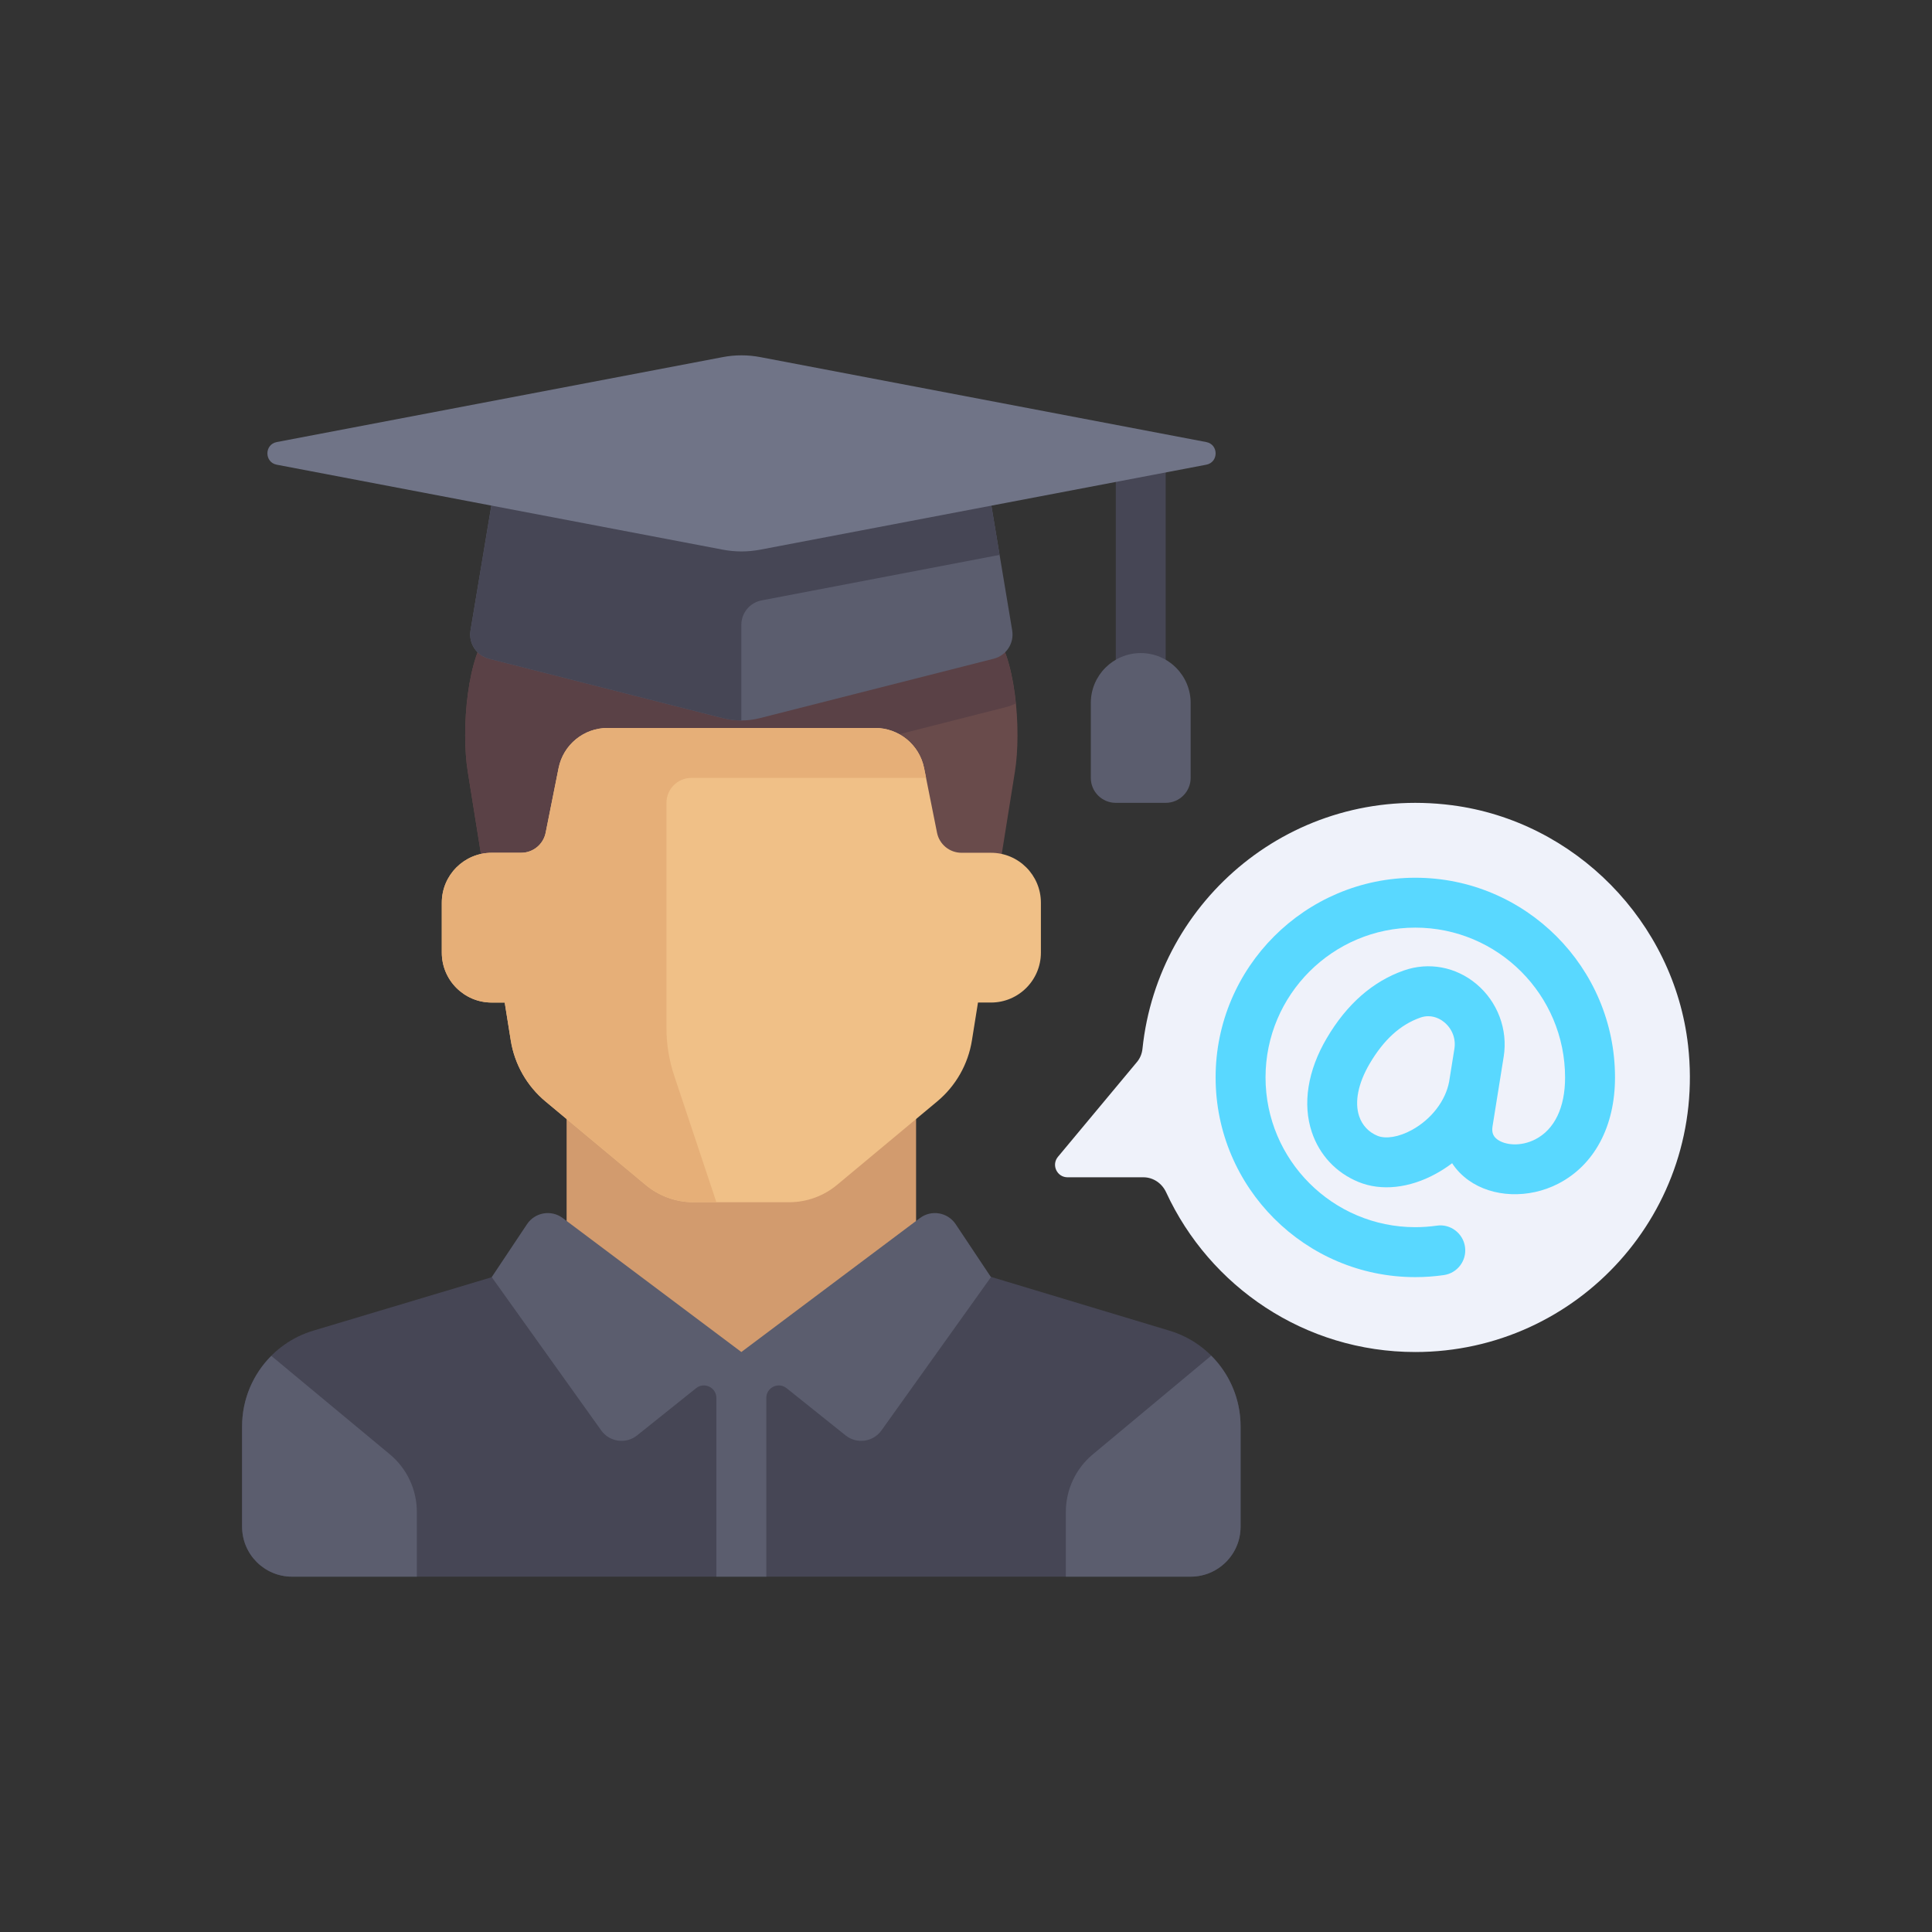 <?xml version="1.0" encoding="utf-8"?>
<!-- Generator: Adobe Illustrator 16.0.0, SVG Export Plug-In . SVG Version: 6.00 Build 0)  -->
<!DOCTYPE svg PUBLIC "-//W3C//DTD SVG 1.1//EN" "http://www.w3.org/Graphics/SVG/1.1/DTD/svg11.dtd">
<svg version="1.1" id="Layer_1" xmlns="http://www.w3.org/2000/svg" xmlns:xlink="http://www.w3.org/1999/xlink" x="0px" y="0px"
	 width="350px" height="350px" viewBox="0 0 350 350" enable-background="new 0 0 350 350" xml:space="preserve">
<rect x="0" y="0" width="350" height="350" fill="#333333" stroke="none"/>
<path fill="#EFF2FA" d="M263.012,145.872c-28.623-3.69-53.218,16.977-56.041,44.117c-0.091,0.874-0.421,1.707-0.983,2.382
	l-14.331,17.197c-1.227,1.472-0.179,3.709,1.737,3.709h13.739c1.8,0,3.372,1.094,4.127,2.728
	c7.88,17.066,25.105,28.926,45.137,28.926c29.387,0,52.822-25.482,49.412-55.558C303.273,167.011,285.331,148.749,263.012,145.872z"
	/>
<path fill="#694B4B" d="M179.522,113.79h-45.221H89.081c-4.522,4.522-5.539,18.512-4.349,25.947l3.083,19.273h46.486h46.487
	l3.084-19.273C185.061,132.301,184.044,118.311,179.522,113.79z"/>
<path fill="#5A4146" d="M139.869,138.866l42.381-10.768c0.617-0.156,1.189-0.398,1.766-0.635
	c-0.563-5.649-1.964-11.145-4.493-13.674h-45.221H89.081c-4.522,4.522-5.539,18.511-4.349,25.947l3.083,19.273h46.486v-19.448
	C136.178,139.563,138.051,139.328,139.869,138.866z"/>
<path fill="#464655" d="M211.853,241.062l-33.115-9.981H90.078l-33.327,9.981c-7.65,2.296-12.891,9.338-12.891,17.326v18.195
	c0,4.995,4.049,9.044,9.044,9.044h162.794c4.994,0,9.044-4.049,9.044-9.044v-18.195
	C224.742,250.399,219.503,243.357,211.853,241.062z"/>
<polygon fill="#D29B6E" points="165.956,199.709 165.956,224.957 134.302,250.745 102.647,224.957 102.647,199.709 "/>
<g>
	<path fill="#5B5D6E" d="M173.13,221.773c-1.44-2.16-4.399-2.666-6.476-1.109l-32.352,24.265l-32.352-24.265
		c-2.077-1.557-5.037-1.051-6.476,1.109l-6.393,9.59l19.834,27.768c1.508,2.111,4.479,2.523,6.504,0.902l10.687-8.549
		c1.48-1.185,3.673-0.131,3.673,1.766v32.376h9.044V253.25c0-1.896,2.193-2.95,3.673-1.766l10.687,8.549
		c2.026,1.621,4.997,1.209,6.504-0.902l19.834-27.768L173.13,221.773z"/>
	<path fill="#5B5D6E" d="M70.633,263.472l-21.484-17.841c-3.299,3.312-5.289,7.85-5.289,12.757v18.195
		c0,4.995,4.049,9.044,9.044,9.044h22.61v-11.733C75.515,269.867,73.727,266.05,70.633,263.472z"/>
	<path fill="#5B5D6E" d="M224.742,276.583v-18.195c0-4.924-2.001-9.479-5.32-12.794l-21.452,17.879
		c-3.094,2.577-4.882,6.395-4.882,10.421v11.733h22.61C220.692,285.627,224.742,281.578,224.742,276.583z"/>
</g>
<path fill="#59D8FF" d="M256.397,231.363c-19.947,0-36.177-16.229-36.177-36.178c0-19.947,16.229-36.176,36.177-36.176
	s36.177,16.229,36.177,36.176c0,8.884-3.75,15.892-10.29,19.257c-5.339,2.749-11.861,2.504-16.238-0.625
	c-1.218-0.872-2.222-1.914-2.98-3.089c-0.923,0.7-1.902,1.339-2.936,1.903c-4.797,2.634-9.91,3.184-14.018,1.497
	c-4.054-1.66-7.056-4.864-8.457-9.021c-1.717-5.108-0.764-11.152,2.695-17.021c3.63-6.175,8.337-10.306,13.989-12.282
	c4.5-1.574,9.402-0.656,13.125,2.458c3.837,3.211,5.731,8.249,4.946,13.153l-0.946,5.909c-0.009,0.053-0.018,0.104-0.026,0.157
	l-1.06,6.623c-0.154,1.056,0.119,1.777,0.923,2.351c1.4,0.998,4.2,1.306,6.845-0.058c3.472-1.786,5.383-5.759,5.383-11.184
	c0-14.992-12.17-27.164-27.132-27.164s-27.133,12.17-27.133,27.133c0,14.962,12.17,27.132,27.133,27.132
	c1.294,0,2.601-0.093,3.89-0.275c2.461-0.368,4.762,1.37,5.114,3.842c0.35,2.474-1.368,4.764-3.842,5.114
	C259.85,231.24,258.115,231.363,256.397,231.363z M258.746,184.096c-0.441,0-0.919,0.07-1.422,0.248
	c-3.626,1.269-6.629,3.993-9.187,8.332c-2.102,3.572-2.781,6.964-1.911,9.548c0.548,1.63,1.727,2.886,3.312,3.537
	c1.522,0.625,3.917,0.217,6.24-1.058c3.52-1.93,6.098-5.28,6.747-8.753l0.955-5.964c0.287-1.803-0.393-3.59-1.82-4.785
	C261.201,184.817,260.151,184.096,258.746,184.096z"/>
<path fill="#F0C087" d="M179.522,154.488h-5.337c-2.155,0-4.012-1.521-4.435-3.635l-2.341-11.705
	c-0.846-4.228-4.557-7.271-8.869-7.271h-48.479c-4.312,0-8.023,3.043-8.869,7.271l-2.341,11.705
	c-0.423,2.114-2.279,3.635-4.435,3.635h-5.336c-4.994,0-9.044,4.049-9.044,9.044v9.044c0,4.995,4.05,9.044,9.044,9.044h2.352
	l1.099,6.869c0.691,4.316,2.922,8.238,6.282,11.038l18.149,15.124c2.438,2.031,5.512,3.145,8.684,3.145h17.31
	c3.173,0,6.247-1.114,8.685-3.145l18.15-15.124c3.358-2.8,5.59-6.722,6.281-11.038l1.099-6.869h2.353
	c4.995,0,9.045-4.05,9.045-9.044v-9.044C188.566,158.537,184.517,154.488,179.522,154.488z"/>
<path fill="#E6AF78" d="M120.735,186.261v-40.816c0-2.497,2.025-4.522,4.522-4.522h42.507l-0.354-1.773
	c-0.845-4.228-4.557-7.271-8.868-7.271h-48.48c-4.311,0-8.022,3.043-8.868,7.271l-2.341,11.705
	c-0.422,2.114-2.278,3.635-4.434,3.635h-5.337c-4.995,0-9.044,4.049-9.044,9.044v9.044c0,4.996,4.049,9.044,9.044,9.044h2.352
	l1.099,6.869c0.691,4.316,2.922,8.238,6.282,11.038l18.15,15.125c2.438,2.031,5.511,3.144,8.684,3.144h4.132l-7.651-22.955
	C121.206,192.074,120.735,189.177,120.735,186.261z"/>
<rect x="202.133" y="82.134" fill="#464655" width="9.043" height="40.698"/>
<path fill="#5B5D6E" d="M89.833,86.657l-4.594,27.55c-0.387,2.319,1.068,4.548,3.348,5.127l42.375,10.766
	c2.192,0.557,4.49,0.557,6.682,0l42.381-10.768c2.275-0.578,3.729-2.804,3.343-5.12l-4.595-27.556H89.833L89.833,86.657z"/>
<path fill="#464655" d="M137.975,108.765l43.108-8.241l0,0l-2.313-13.868H89.833l-4.594,27.55c-0.387,2.319,1.068,4.548,3.348,5.127
	L130.96,130.1c1.096,0.279,2.218,0.417,3.34,0.417v-17.311C134.302,111.037,135.843,109.173,137.975,108.765z"/>
<path fill="#707487" d="M130.947,64.691L50.141,80.083c-2.264,0.432-2.264,3.673,0,4.104l80.806,15.392
	c2.236,0.426,4.533,0.426,6.769,0l80.806-15.392c2.265-0.431,2.265-3.672,0-4.104l-80.805-15.391
	C135.48,64.265,133.184,64.265,130.947,64.691z"/>
<path fill="#5B5D6E" d="M206.654,118.311L206.654,118.311c-4.995,0-9.045,4.049-9.045,9.044v13.566c0,2.498,2.026,4.522,4.523,4.522
	h9.043c2.498,0,4.522-2.025,4.522-4.522v-13.566C215.698,122.361,211.649,118.311,206.654,118.311z"/>
</svg>
